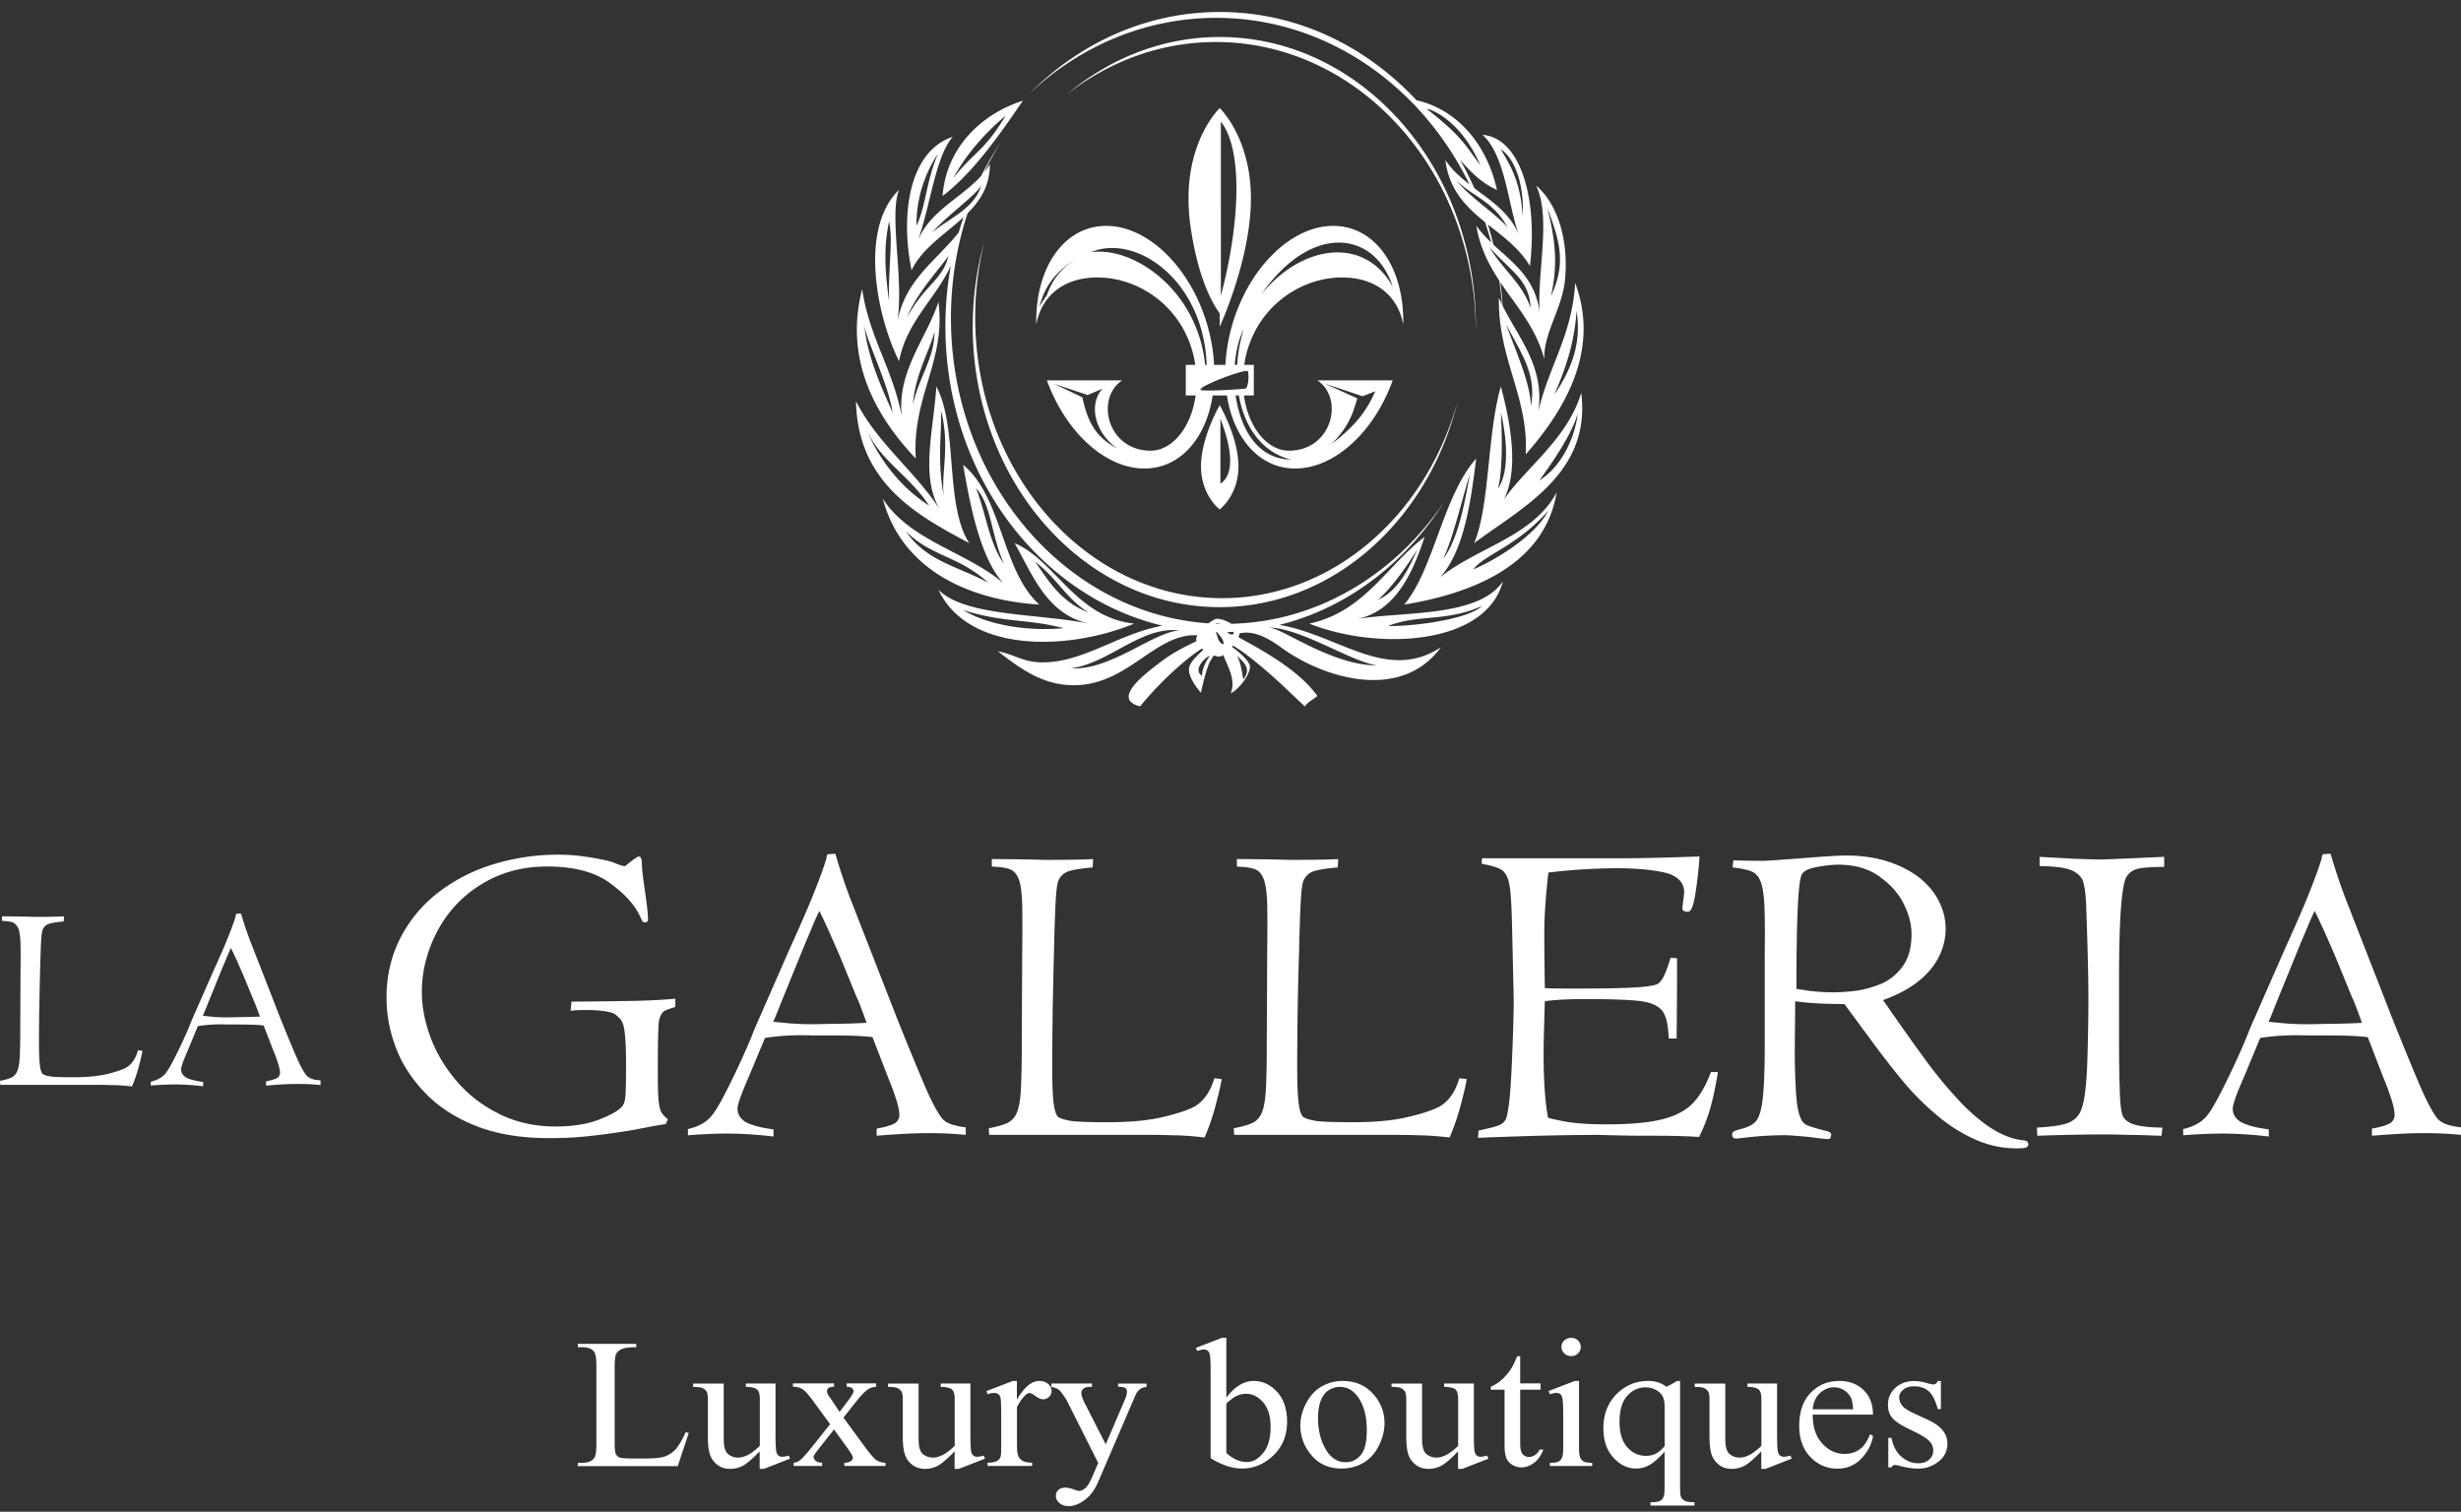 <svg xmlns="http://www.w3.org/2000/svg" width="140" height="86" viewBox="0 0 140 86">
    <rect x="0" y="0" width="140" height="86" fill="#333333" stroke="none"/>
    <g fill="none" fill-rule="nonzero">
        <path fill="#fff"
              d="M85.527 28.45c.935-1.739.36-4.546-.145-6.461-.78 2.61-.625 6.825-1.525 8.912 2.695-2.014 6.675-3.968 6.095-8.553-.79 2.635-3.135 4.23-4.425 6.101zm-.145-4.989c.32 1.384.515 3.329-.165 4.333.305-1.216.21-3.328.165-4.333zm2.19 3.87c.835-1.162 1.84-2.614 2.19-3.83-.185 1.482-.96 3.062-2.19 3.83zM62.926 12.85c-2.415 0-4.045 2.413-3.975 5.609.31-1.694 1.63-2.674 3.47-2.674 2.47 0 4.94 1.768 5.52 4.644.02.113.04.221.055.33h-.54v1.738h.56c-.25 1.846-1.35 3.141-2.555 3.141-2.47 0-3.165-2.969-1.625-3.998h-4.28c1.045 2.89 3.285 5.013 5.545 5.013 2.035 0 3.51-1.709 3.885-4.156h.81c.375 2.442 1.85 4.156 3.885 4.156 2.266 0 4.506-2.118 5.546-5.013h-4.28c1.535 1.03.84 3.998-1.626 3.998-1.205 0-2.31-1.295-2.555-3.141h.56v-1.738h-.545c.015-.109.035-.222.055-.33.58-2.876 3.05-4.644 5.52-4.644 1.84 0 3.16.985 3.47 2.674.07-3.19-1.56-5.609-3.98-5.609-2.73 0-5.435 3.088-6.03 6.9-.055.344-.085.679-.105 1.009h-.645a8.98 8.98 0 0 0-.105-1.01c-.6-3.811-3.3-6.899-6.035-6.899zm-1.355 9.75l-1.61-.768 1.91.64.855-.36c-.77.798-.54 2.423.82 3.394-1.245-.66-1.675-1.527-1.975-2.906zm15.64.06l-1.854-.838 2.16.72.72-.282c-.53 1.197-1.18 1.99-2.49 3.004.995-1.01 1.215-1.743 1.465-2.605zm2.02-6.343c-1.62-2.94-5.225-2.388-7.5.458 2.866-4.132 6.476-3.644 7.5-.458zm-19.68.487a7.79 7.79 0 0 0-.42.636c.34-1.33 1.13-2.162 2.195-2.768-.955.557-1.475 1.251-1.775 2.132zm13.875 9.337c-1.89-.02-2.865-1.753-3.135-3.644h.185c.31 1.777 1.3 3.23 2.95 3.644zm-2.67-7.426a8.596 8.596 0 0 0-.375 2.039h-.14c.06-.773.24-1.492.515-2.039zm.2 2.383c.11 0 .095.98-.125 1.01-.22.03-1.9.152-2.46.093s2.055-1.103 2.585-1.103zm-2.31-.34h-.09c-.425-4.269-4.105-6.775-6.5-6.406 2.53-1.088 6.41 1.556 6.59 6.407zm-13.855 5.688c.425 2.477 1.005 5.328 2.285 6.727-2.105-1.788-5.335-2.418-6.855-4.802 1.03 3.92 4.71 5.757 8.905 6.023-2.145-1.93-2.095-6.111-4.335-7.948zm-3.265 3.772c1.47 1.467 2.99 1.379 4.695 2.935-1.74-.946-3.505-1.207-4.695-2.935zm3.99-2.452c.91 1.004.82 2.516 1.595 4.318-.865-1.236-1.045-2.994-1.595-4.318zm21.546 7.47c2.41-.38 3.37-2.88 3.985-4.698-2.175 1.66-3.43 4.264-6.566 4.94 3.9 1.545 10.066 1.24 11.016-2.409-1.395 2.098-5.845 1.699-8.435 2.167zm3.58-3.989c-.41.862-1.005 2.33-2.255 2.876.885-.778 1.71-2.034 2.255-2.876zm-1.675 4.363c1.735-.684 3.27-.212 5.335-1.133-.775.769-4.04 1.177-5.335 1.133zm4.625-25.123c-.515-.4-1-.833-1.37-1.384.22 1.723 1.19 2.674 2.255 3.53.13.38.25.769.355 1.163-.31-.296-.6-.606-.85-.956.215 1.266.72 2.231 1.305 3.117.07.449.12.902.155 1.364-.06-.128-.12-.256-.175-.384-.06 3.482 1.715 5.698 1.525 8.913 1.875-2.127 4.35-5.663 2.815-9.755-.17 2.98-1.51 4.757-2.095 7.308.37-2.546-1.15-4.21-2.035-6.018a16.291 16.291 0 0 0-.125-1.324c.92 1.369 2.015 2.556 2.5 4.373-.055-1.458 1.005-2.871 1.17-4.457.25-2.398-.48-4.456-1.64-5.421.875 1.797.05 4.929.205 7.233-.235-1.95-1.51-2.826-2.63-3.87-.095-.39-.2-.773-.315-1.148.88.7 1.8 1.36 2.39 2.364.455-3.723-.49-7.283-2.695-7.465 1.34 1.197 1.48 4.26 2.11 5.781-.495-1.285-1.56-1.984-2.575-2.743-.25-.561-.52-1.103-.82-1.63.63.739 1.305 1.38 2.105 1.724-.565-2.58-2.255-4.575-4.575-5.097C77.677 2.592 73.736.682 69.392.682c-4.166 0-7.956 1.753-10.816 4.628 2.855-2.678 6.56-4.294 10.61-4.294 6.236 0 11.656 3.836 14.406 9.47zm6.1 7.189c.16 1.197.16 2.684-1.275 4.781.635-1.467 1.14-2.89 1.275-4.781zm-2.605 5.446c0-1.354-1.02-3.51-1.4-4.668.835 1.65 1.75 2.812 1.4 4.668zm1.14-6.273c.455-1.97.185-3.413-.2-5.018.67 1.827 1.11 3.102.2 5.018zm-3.22-2.482l.065.064c1.125 1.162 1.93 1.64 2 3.087-.41-1.196-1.215-1.88-1.955-2.88-.04-.05-.075-.104-.115-.158-.095-.138-.19-.28-.285-.428l.29.315zm.36-5.88c.575.35 1.35 1.552 1.26 3.831-.12-1.821-.59-2.757-1.26-3.83zm-1.295 2.704c.615.418 1.25.896 1.705 1.782-.195-.305-.88-.842-1.56-1.408a9.339 9.339 0 0 0-.23-.192c-.46-.389-.885-.778-1.115-1.098.285.295.62.527.97.763.08.05.155.099.23.153zm.14-1.798c-.865-1.132-1.05-1.65-3.055-3.2.365.03 1.995.768 3.055 3.2zm-.26 9.312C83.882 9.698 77.277 2.39 69.166 2.39c-3.14 0-6.055 1.098-8.455 2.965 2.425-2.039 5.43-3.25 8.68-3.25 8.03 0 14.566 7.381 14.566 16.451 0 .055-.005.099-.005.148zm-12.79-7.416c0-3.461-1.776-5.14-1.776-5.14s-1.775 1.679-1.775 5.14c0 .458.03.921.085 1.38.405 2.968 1.175 4.436 1.69 5.165v.748c.005 0 1.775-3.831 1.775-7.293zm-1.71-4.367c1.244 1.546 1.114 5.702 0 9.907V6.921zm-7.58 15.55l-.306.128.305-.128zM58.19 5.73c-2.445.778-4.37 2.738-4.57 5.421 1.84-1.398 3.4-3.727 4.57-5.421zm-.985.852c-1.21 2.033-1.845 2.097-2.985 3.565.91-1.674 2.165-2.87 2.985-3.565zM55.14 30.9c-1.41-2.166-.625-6.583-1.875-8.912-.155 2.481-.925 5.126.205 7.002-1.44-2.211-3.54-3.743-4.775-6.16.095 4.722 3.62 6.554 6.445 8.07zm-1.615-7.568c.525 2.004.02 3.526.155 4.84-.385-2.097-.085-3.584-.155-4.84zm-.67 5.426c-1.78-1.117-2.965-2.895-3.51-4.21.79 1.704 2.355 2.477 3.51 4.21zm29.1 4.058l-.004-.005c1.385-1.546 1.745-4.506 2.025-6.726-1.9 2.142-2.42 6.347-4.1 8.312 4.215-.69 8.025-2.433 8.675-6.382-1.325 2.496-4.48 3.117-6.595 4.801zm1.68-5.89c-.164.685-.544 3.664-1.55 4.866.53-.965 1.2-3.831 1.55-4.865zm.18 5.467c.61-.838 2.446-1.286 4.256-3.33-.65 1.29-2.705 2.66-4.255 3.33zM72.782 35.55c3.856-.96 7.176-3.511 9.376-7.002-2.785 4.116-7.165 6.815-12.106 6.938-.325-.202-.74-.335-.925-.261-.095.04-.235.123-.38.236-8.16-.551-14.65-8.13-14.65-17.372 0-2.093.335-4.097.945-5.954.72-.719 1.265-1.56 1.27-2.787-.095.158-.205.3-.315.438a18.5 18.5 0 0 1 .935-1.689c-.405.601-.775 1.241-1.11 1.901-1.15 1.28-2.885 1.965-3.61 3.683.695-1.856.99-4.766 1.99-5.899-2.445.803-3.01 4.319-2.345 7.588.625-1.275 1.925-2.058 2.96-3.018-.1.28-.19.571-.275.862-1.265 1.625-3.075 2.688-3.51 5.17.425-2.418-.48-6.12.115-7.588-2.29 2.216-1.27 7.214 0 9.755.42-2.265 2.115-3.595 2.945-5.441a19.18 19.18 0 0 0-.31 3.461c0 8.352 5.3 15.349 12.345 17.023-2.635.483-4.775 2.31-7.24 2.064-.78-.08-1.405-.493-2.11-.601 1.395 1.093 2.645 1.935 4.335 1.925 3.08-.015 4.61-2.979 7.005-2.841-.06.118-.09.231-.055.325 0 .005.005.01.005.01-.565.266-1.295.615-2.035 1.177-.92.699-2.83 2.127-1.17 2.53.74-.935 2.26-2.486 3.51-3.289.025.025.055.045.08.07-.495.472-.84.792-.815 1.186.035.537.68 1.26.68 1.26s.31-1.477.56-1.851c.055-.079.11-.172.165-.27.12.039.23.063.315.063.065 0 .14-.034.23-.088.27.67.73 1.437.425 2.176.475-.226 1.1-1.064 1.095-1.507-.005-.344-.71-.906-1.02-1.132.02-.025.04-.045.06-.07.675.395 1.39 1.005 1.865 1.41.855.723 1.515 1.407 2.225 2.048.16-.276.486-.39.706-.601-1.08-1.482-3.08-2.566-4.49-3.339a.552.552 0 0 0 .054-.212c.82-.206 1.695.3 2.36.788 2.406 1.758 6.82 3.117 9.106-.005-3.075 2.02-5.805-.694-9.19-1.27zM53.361 8.738c-.685 1.61-.695 3.033-1.225 4.097-.01-1.778.6-3.137 1.225-4.097zm-.335 4.5c.76-.91 2.525-2.152 2.795-2.698-.11.394-.315.714-.575 1a2.807 2.807 0 0 1-.21.211c-.63.586-1.465.995-2.01 1.487zm-2.45 3.886c-.26-1.862-.29-3.162 0-4.516.245 1.064-.06 2.63 0 4.516zm1.035.925c.455-1.3 2.085-3.048 2.34-3.496-.27 1.315-1.425 1.733-2.34 3.496zm9.31 19.973c2.19-.296 3.965-2.393 6.155-2.162-1.595.168-3.9 2.285-6.155 2.162zm7.47.428c-.57-.32.175-1.088.435-1.132-.31.408-.47.9-.435 1.132zm2.335.197c-.07-.369-.145-1.068-.39-1.364.545.473.82.832.39 1.364zm-1.25-3.161c-.095 0-.19-.005-.285-.005a.244.244 0 0 0-.06-.04c.115.01.235.025.345.045zm-.315.478h.07c.19.206.405.492.38.689-.325-.084-.32-.414-.45-.69zm.655-.005l.345-.015c.01.034.02.074.02.118-.15.084-.265-.005-.365-.103zm2.345-.266c1.89.044 4.676 1.95 6.18 2.161-2.6 0-5.405-2.142-6.18-2.161zm-16.16-21.967a18.006 18.006 0 0 0-.525 4.323c0 8.81 6.3 15.98 14.045 15.98 6.266 0 11.58-4.688 13.386-11.14-1.665 6.717-7.095 11.651-13.526 11.651-7.745 0-14.045-7.17-14.045-15.979.005-1.684.235-3.309.665-4.835zm-2.615 3.447c-.68 2.088-2.36 3.93-2.09 6.5-.5-2.664-1.84-4.462-2.25-7.224-1.1 4.25 1.02 7.49 3.05 9.637-.215-3.556 1.725-5.535 1.29-8.913zm-4.22 1.334c.105.813 1.4 3.413 1.61 4.964-.545-1.27-1.415-3.048-1.61-4.964zm3.995.365c0 1.467-.82 2.476-1.23 4.111.135-1.689 1.005-3.161 1.23-4.111zm15.16 7.657c0 1.654 1.065 2.452 1.065 2.452s1.065-.803 1.065-2.452c0-1.655-1.065-3.477-1.065-3.477s-1.065 1.822-1.065 3.477zm1.105-2.704c.755 1.955.725 3.22 0 3.689v-3.689zm-4.905 11.651c-3.325-.354-4.48-3.59-6.8-4.575 1.06 1.886 1.85 4.043 4.22 4.575-2.835-.581-7.035-.394-8.555-1.925 1.69 3.585 7.32 3.5 11.135 1.925zm-5.63-3.516c1.3 1.005 1.71 2.034 3.01 2.876-1.55-.61-2.21-1.724-3.01-2.876zm1.62 3.777c-2.05.187-4.285-.167-5.72-1.03 2.32.735 3.645.483 5.72 1.03zM39.004 81.48l.178.037-.627 1.89H32.87v-.191h.276c.31 0 .533-.094.666-.286.074-.107.114-.365.114-.758v-4.491c0-.435-.05-.707-.153-.814-.143-.15-.35-.225-.627-.225h-.276v-.192h3.326v.192c-.39-.005-.661.033-.82.103-.157.07-.266.164-.32.271-.06.108-.089.37-.089.786v4.375c0 .286.03.477.089.585.044.07.109.126.202.159.09.033.37.052.844.052h.538c.563 0 .958-.038 1.185-.117.227-.08.434-.22.622-.417.177-.215.365-.529.557-.959zm5.489 1.394a.325.325 0 0 1-.207-.07c-.06-.047-.104-.13-.129-.253-.024-.121-.04-.453-.04-.996v-2.85H42.43v.192c.326.005.538.056.641.15.104.094.153.276.153.543v2.662c-.271.262-.503.435-.7.529-.198.093-.376.14-.529.14a.88.88 0 0 1-.582-.206c-.163-.136-.242-.426-.242-.86V78.71H39.43v.192c.262-.005.44.019.538.065a.534.534 0 0 1 .227.197c.05.084.074.239.074.463v2.101c0 .44.04.777.118 1.015.08.239.223.435.425.59.202.154.444.229.72.229.247 0 .484-.056.711-.168.222-.113.548-.389.973-.829v.997h.241l1.486-.58-.074-.178a1.35 1.35 0 0 1-.375.07zm4.723-.542l-1.234-1.685.676-.856c.306-.388.548-.641.726-.758a.955.955 0 0 1 .459-.14V78.7h-1.678v.192c.138 0 .237.023.296.074a.24.24 0 0 1 .094.183c0 .089-.129.304-.39.64l-.405.534-.35-.533-.178-.257c-.128-.174-.187-.3-.187-.38 0-.079.03-.14.088-.191.06-.047.163-.07.311-.07V78.7H45.11v.192c.222 0 .405.046.548.14.143.094.35.327.622.697l.942 1.291-1.041 1.31c-.326.408-.558.66-.691.758a.71.71 0 0 1-.34.127v.182h1.618v-.182c-.163-.005-.286-.042-.365-.112-.08-.07-.123-.14-.123-.225 0-.056.123-.243.37-.552l.794-1.006.726 1.006c.232.318.345.515.345.594 0 .08-.034.14-.103.192-.09.07-.217.103-.38.103v.182h2.34v-.182a.987.987 0 0 1-.504-.14c-.129-.085-.346-.333-.652-.744zm6.362.542a.325.325 0 0 1-.207-.07c-.06-.047-.104-.13-.128-.253-.025-.121-.04-.453-.04-.996v-2.85h-1.688v.192c.326.005.538.056.642.15.103.094.153.276.153.543v2.662c-.272.262-.504.435-.701.529-.198.093-.37.14-.528.14a.88.88 0 0 1-.583-.206c-.163-.136-.241-.426-.241-.86V78.71h-1.738v.192c.262-.005.44.019.538.065a.534.534 0 0 1 .227.197c.05.084.074.239.074.463v2.101c0 .44.04.777.119 1.015.079.239.222.435.424.59.203.154.444.229.72.229.248 0 .484-.056.711-.168.223-.113.548-.389.973-.829v.997h.242l1.485-.58-.074-.178a1.35 1.35 0 0 1-.38.07zm3.549-4.314c-.435 0-.864.351-1.278 1.058V78.56h-.228l-1.5.576.054.182a1.12 1.12 0 0 1 .38-.074c.094 0 .173.023.237.07a.358.358 0 0 1 .129.229c.02.103.034.43.034.978v1.82c0 .276-.01.44-.025.496a.435.435 0 0 1-.187.262c-.123.075-.311.112-.563.112v.183h2.537v-.183c-.222 0-.395-.033-.513-.093a.543.543 0 0 1-.247-.23c-.069-.135-.104-.332-.104-.59v-2.254c.173-.323.341-.552.504-.693.074-.07.148-.103.212-.103.074 0 .193.061.35.178.158.117.302.178.425.178a.461.461 0 0 0 .336-.14.461.461 0 0 0 .143-.337.518.518 0 0 0-.193-.398.81.81 0 0 0-.503-.169zm4.481.333c.153 0 .262.009.326.032.06.024.109.052.133.09a.22.22 0 0 1 .04.14c0 .135-.03.276-.094.416l-1.11 2.597-1.21-2.372c-.118-.234-.177-.421-.177-.552 0-.099.04-.183.123-.248.079-.066.202-.099.365-.099h.114v-.192h-2.31v.192c.183.042.316.09.4.145.059.042.133.122.222.244.118.159.207.29.261.393l1.782 3.546-.35.814c-.129.304-.257.51-.385.618-.129.107-.247.159-.356.159-.034 0-.128-.023-.271-.075a1.552 1.552 0 0 0-.489-.112c-.172 0-.31.042-.41.13a.44.44 0 0 0-.147.347c0 .15.069.285.207.402.138.117.31.174.523.174.291 0 .597-.117.913-.351.316-.234.573-.576.765-1.03l2.019-4.693c.089-.215.153-.346.182-.393a.892.892 0 0 1 .237-.229.784.784 0 0 1 .311-.084v-.192h-1.614v.183zm9.042.29c.38.411.568.978.568 1.689 0 .833-.291 1.506-.879 2.016-.503.44-1.06.655-1.678.655-.29 0-.582-.051-.878-.15a4.207 4.207 0 0 1-.913-.444v-4.87c0-.534-.015-.861-.04-.988-.025-.121-.069-.206-.128-.252a.33.33 0 0 0-.217-.066c-.099 0-.227.028-.38.084l-.074-.177 1.49-.576h.242v3.406c.479-.631.997-.95 1.555-.95.508 0 .952.211 1.332.623zm-.37 1.984c0-.604-.143-1.067-.424-1.39-.282-.323-.607-.487-.968-.487-.192 0-.385.047-.572.14-.143.07-.33.207-.553.412v2.812c.183.173.375.3.573.389.197.089.4.13.602.13.33 0 .636-.172.918-.514.286-.342.424-.842.424-1.492zm5.903-1.792c.385.463.578.991.578 1.59 0 .421-.109.847-.321 1.278-.212.43-.509.758-.879.973-.375.22-.79.327-1.248.327-.746 0-1.343-.28-1.782-.847a2.549 2.549 0 0 1-.558-1.6c0-.43.114-.86.34-1.286.228-.426.524-.74.889-.945.37-.206.76-.305 1.17-.305.755 0 1.357.272 1.811.815zm-.43 1.983c0-.832-.187-1.492-.567-1.97-.257-.327-.582-.49-.982-.49-.193 0-.385.055-.578.163-.192.108-.35.295-.468.566-.119.272-.178.618-.178 1.044 0 .683.143 1.272.43 1.768.286.496.666.744 1.134.744.35 0 .637-.136.87-.412.226-.276.34-.744.34-1.413zm6.466 1.516a.325.325 0 0 1-.207-.07c-.06-.047-.104-.13-.128-.253-.025-.121-.04-.453-.04-.996v-2.85h-1.688v.192c.326.005.538.056.642.15.103.094.153.276.153.543v2.662c-.272.262-.504.435-.701.529-.197.093-.375.14-.528.14a.88.88 0 0 1-.583-.206c-.162-.136-.241-.426-.241-.86V78.71H79.16v.192c.262-.005.44.019.538.065a.534.534 0 0 1 .227.197c.05.084.074.239.074.463v2.101c0 .44.04.777.119 1.015.079.239.222.435.424.59.203.154.444.229.72.229.248 0 .485-.056.712-.168.222-.113.547-.389.972-.829v.997h.242l1.485-.58-.074-.178a1.35 1.35 0 0 1-.38.07zm3.1-.093a.643.643 0 0 1-.346.103.449.449 0 0 1-.355-.16c-.094-.107-.138-.313-.138-.617v-3.05h1.16v-.36h-1.16v-1.545h-.168c-.148.346-.262.585-.346.711a3.138 3.138 0 0 1-.552.641 2.11 2.11 0 0 1-.607.384v.168h.784v3.163c0 .337.04.59.114.754a.8.8 0 0 0 .35.374c.158.089.321.13.489.13.247 0 .484-.083.716-.252.232-.168.41-.42.538-.758h-.213a.79.79 0 0 1-.266.314zm2.576.145c-.044-.099-.069-.295-.069-.59V78.56h-.237l-1.495.576.074.182c.143-.051.266-.074.37-.074.094 0 .168.023.222.065.054.042.094.117.118.23.035.149.05.481.05.991v1.81c0 .291-.025.487-.074.59a.45.45 0 0 1-.198.22c-.084.047-.246.066-.488.066v.182h2.408v-.182c-.237 0-.395-.024-.483-.07a.495.495 0 0 1-.198-.22zm-.513-5.779a.525.525 0 0 0 .385-.154.484.484 0 0 0 .158-.37.485.485 0 0 0-.158-.365.537.537 0 0 0-.385-.15.572.572 0 0 0-.395.15.482.482 0 0 0-.158.365c0 .14.054.267.163.37a.544.544 0 0 0 .39.154zm6.475 8.24c.094.047.272.07.538.07v.192h-2.502v-.192h.104c.202 0 .355-.028.459-.084a.387.387 0 0 0 .172-.201c.045-.099.065-.286.065-.567v-2.02c-.331.369-.617.621-.86.757a1.543 1.543 0 0 1-.764.201c-.479 0-.908-.206-1.288-.622-.376-.412-.568-.968-.568-1.66 0-.796.247-1.447.745-1.947.499-.5 1.1-.754 1.802-.754.207 0 .395.028.567.085.173.056.331.135.464.248a4.94 4.94 0 0 0 .602-.328h.183v6.045c0 .3.02.496.064.58a.57.57 0 0 0 .217.197zm-1.16-5.33c0-.257-.034-.458-.103-.603a.895.895 0 0 0-.375-.374 1.22 1.22 0 0 0-.612-.155c-.405 0-.75.164-1.042.487-.29.323-.434.819-.434 1.478 0 .632.148 1.114.44 1.442.295.327.646.49 1.065.49.213 0 .405-.041.568-.13.168-.09.33-.23.494-.43v-2.204zm6.772 2.817a.325.325 0 0 1-.207-.07c-.06-.047-.104-.13-.128-.253-.025-.121-.04-.453-.04-.996v-2.85h-1.688v.192c.326.005.538.056.642.15.103.094.153.276.153.543v2.662c-.272.262-.504.435-.701.529-.198.093-.37.14-.528.14a.88.88 0 0 1-.583-.206c-.163-.136-.242-.426-.242-.86V78.71H96.41v.192c.262-.005.44.019.538.065a.534.534 0 0 1 .227.197c.05.084.074.239.074.463v2.101c0 .44.04.777.119 1.015.079.239.222.435.424.59.202.154.444.229.72.229.247 0 .484-.056.711-.168.223-.113.548-.389.973-.829v.997h.242l1.485-.58-.074-.178c-.143.042-.266.07-.38.07zm5.079-2.4h-3.425c-.005.697.172 1.245.538 1.642.36.398.784.595 1.273.595.326 0 .607-.085.849-.253.242-.169.44-.459.602-.87l.168.103c-.074.467-.296.893-.662 1.282-.365.383-.819.575-1.372.575-.597 0-1.105-.22-1.53-.66-.424-.44-.636-1.029-.636-1.773 0-.805.217-1.432.651-1.88.434-.45.982-.675 1.639-.675.557 0 1.011.174 1.372.52.355.346.533.81.533 1.394zm-1.13-.3c-.02-.299-.055-.514-.114-.636a1.056 1.056 0 0 0-.405-.454 1.072 1.072 0 0 0-.562-.163c-.301 0-.568.112-.805.332-.237.22-.375.529-.414.922h2.3zm4.269.604l-.79-.365c-.34-.159-.572-.304-.68-.444a.742.742 0 0 1-.174-.492c0-.154.08-.294.232-.42.153-.127.36-.192.612-.192.331 0 .607.088.82.27.217.183.39.525.528 1.026h.177v-1.6h-.177a.451.451 0 0 1-.114.159.233.233 0 0 1-.133.037c-.06 0-.183-.023-.37-.075a2.623 2.623 0 0 0-.711-.117c-.444 0-.804.131-1.086.388-.281.262-.42.585-.42.969 0 .3.08.543.243.74.162.196.503.42 1.026.668.523.248.874.45 1.046.613.173.16.262.36.262.594 0 .197-.079.36-.237.501-.158.14-.36.206-.607.206-.355 0-.671-.122-.957-.365-.287-.243-.48-.604-.578-1.08h-.178v1.679h.178c.05-.09.114-.136.193-.136.074 0 .172.019.29.052.39.103.736.154 1.042.154.425 0 .805-.131 1.145-.393.34-.262.514-.608.514-1.034.004-.557-.36-1.001-1.096-1.343z"/>
        <path fill="#fff"
              d="M120.902 48.842c.785-.033 1.52-.066 2.212-.099v.575c-.75 0-1.264.038-1.536.118a.994.994 0 0 0-.612.457c-.282.513-.42 2.473-.42 5.874 0 2.346 0 3.83.005 4.451.005.622.02 1.286.044 1.998.02.57.065.97.144 1.21.079.236.286.415.627.533l.02.004.158.043c.34.085.83.136 1.471.141l-.049.462c-.118 0-.355-.005-.711-.02a40.241 40.241 0 0 0-1.101-.027c-.38-.01-.672-.015-.875-.02-.207-.004-.44-.004-.7-.004-.376 0-.687 0-.94.005a202.769 202.769 0 0 0-2.134.047c-.335.014-.537.019-.606.019l-.025-.462c.919-.047 1.546-.15 1.867-.306.326-.156.548-.4.667-.744.168-.439.276-1.272.326-2.492.044-1.225.069-2.511.069-3.873 0-1.224-.045-2.99-.129-5.29-.024-.636-.094-1.088-.197-1.361a.797.797 0 0 0-.168-.254l-.074-.076a1.44 1.44 0 0 0-.474-.273c-.37-.132-.949-.198-1.734-.207v-.523c.963.047 1.566.08 1.803.099.869.033 1.452.047 1.753.047.094 0 .533-.019 1.319-.052zm-88.39 8.14l-.05.523c.203-.033.475-.047.806-.047.785 0 1.328.066 1.64.198.108.047.187.127.266.207l.119.108c.089.128.158.278.197.467.08.39.124 1.083.124 2.072 0 1.018-.015 1.65-.04 1.89-.025.244-.084.423-.178.536-.202.245-.647.495-1.323.759-.677.259-1.502.39-2.475.39-1.15 0-2.207-.23-3.165-.696l-.109-.062a7.4 7.4 0 0 1-2.336-1.813c-.672-.787-1.17-1.62-1.497-2.502-.325-.88-.493-1.743-.493-2.581 0-1.178.291-2.322.869-3.434a6.832 6.832 0 0 1 2.509-2.685c1.091-.679 2.346-1.018 3.758-1.018 1.492 0 2.672.306 3.536.919l.015.014.045.038c.83.598 1.402 1.239 1.708 1.922.06.136.1.221.124.245.02.023.069.037.148.037.104 0 .153-.061.153-.183 0-.283-.06-.815-.173-1.588-.113-.772-.173-1.277-.173-1.512 0-.311-.059-.462-.177-.462-.07 0-.331.184-.78.551-.11 0-.351-.075-.717-.23a5.798 5.798 0 0 0-.627-.151c-.326-.07-.701-.132-1.131-.189-.43-.056-.88-.084-1.348-.084-1.235 0-2.44.179-3.616.532a9.78 9.78 0 0 0-3.146 1.587 7.631 7.631 0 0 0-2.187 2.6c-.534 1.028-.8 2.168-.8 3.411 0 .952.172 1.894.523 2.827.35.932.904 1.794 1.664 2.586.761.791 1.724 1.422 2.89 1.884 1.17.462 2.538.697 4.119.697.518 0 .972-.01 1.358-.033.385-.019.894-.07 1.536-.146a42.239 42.239 0 0 0 2.01-.296c1.047-.203 1.64-.311 1.778-.316l.128-.283a1.513 1.513 0 0 1-.365-.386c-.074-.118-.129-.33-.158-.64-.035-.307-.05-.825-.05-1.546 0-.984.005-1.653.015-2.011.01-.358.02-.627.03-.806.015-.179.04-.32.084-.428.069-.17.148-.283.237-.335.089-.052.301-.132.632-.235v-.467c-.736.066-1.605.109-2.618.127-1.017.015-2.113.029-3.289.038zm21.8 7.033a3.5 3.5 0 0 0 .627.118v.429a21.57 21.57 0 0 0-2.02-.1c-.513 0-.988.015-1.427.038-.44.024-.785.047-1.042.066l-.578.043v-.405c.39-.066.706-.151.938-.255a.547.547 0 0 0 .351-.537c0-.235-.08-.58-.232-1.027a11.291 11.291 0 0 0-.346-.928l-.81-2.096-.05-.122-.088-.236c-.494-.066-1.304-.099-2.425-.099h-1.013c-1.017-.033-1.91.019-2.681.146l-.939 2.257c-.415.942-.622 1.535-.622 1.77 0 .283.133.524.405.717.094.066.232.127.395.183l.163.057c.282.085.642.155 1.087.217v.405a23.176 23.176 0 0 0-2.544-.17c-.716 0-1.491.033-2.326.1v-.354c.514-.123.904-.311 1.175-.575.203-.17.475-.575.815-1.215.336-.636.677-1.333 1.023-2.087.345-.754.597-1.338.75-1.762l2.05-4.673c.257-.56.519-1.15.785-1.762.267-.612.524-1.23.76-1.846.238-.617.416-1.117.524-1.489 0-.103.025-.183.08-.23l.424-.024c.262.904.553 1.771.87 2.6l2.681 6.868a180.32 180.32 0 0 0 1.566 3.802c.355.815.661 1.399.928 1.752.124.17.326.292.593.386l.153.038zm-5.013-5.827c-.296-.829-.489-1.324-.573-1.474l-.918-2.247a79.533 79.533 0 0 0-.583-1.329c-.055-.127-.104-.235-.153-.344l-.153-.33a11.027 11.027 0 0 0-.312-.64c-.163.34-.3.655-.414.933-.114.282-.238.565-.366.862L44.38 57.17c-.198.504-.326.82-.395.951.178.028.38.042.573.061l.281.029c.43.033.884.056 1.378.056l1.176-.023a37.025 37.025 0 0 0 1.906-.057zm46.988 4.588c-.405.415-.988.716-1.749.905-.76.188-1.812.282-3.15.282-.539 0-.983-.014-1.344-.042a13.456 13.456 0 0 1-.825-.085 11.915 11.915 0 0 1-.474-.09l-.227-.046a7.633 7.633 0 0 1-.454-.114c-.213-1.144-.292-2.779-.232-4.894l.049-1.733c.553-.08 1.324-.123 2.301-.123 1.526 0 2.588.042 3.186.123.494.066.844.212 1.072.419l.079.08c.02.019.044.038.059.061.207.292.326.815.35 1.56h.45c.01-.863.015-1.626.02-2.295.005-.669.005-1.422.005-2.27l-.37-.024c-.144.48-.277.834-.396 1.07-.118.23-.247.376-.375.433-.134.056-.39.104-.776.146-.671.066-1.916.099-3.723.099-.484 0-.865 0-1.17-.005l-.238-.005c-.222-.004-.39-.009-.474-.014l-.015-1.097c-.01-.782-.015-1.47-.015-2.073 0-.919.08-2.054.232-3.406a33.71 33.71 0 0 1 3.927-.245c1.042 0 1.93.08 2.682.245.34.076.597.203.78.368l.094.094c.158.179.242.4.242.673 0 .043-.02.194-.05.453a5.35 5.35 0 0 0-.05.461c0 .123.11.184.322.184.173 0 .311-.349.42-1.05.108-.698.187-1.4.232-2.097-1.857.066-3.25.1-4.169.1h-8.198c-.02.08-.025.188-.025.315.573.103.959.226 1.166.367.04.029.079.066.114.109l.064.084c.108.156.187.368.237.65.074.424.123 1.235.148 2.44l.089 3.882c.01.255 0 .881-.03 1.89-.03 1.007-.069 1.916-.113 2.727-.045.81-.094 1.366-.149 1.677-.044.31-.083.523-.128.64a.684.684 0 0 1-.212.297c-.1.08-.287.156-.558.226-.277.07-.544.132-.81.189l-.025.414c.484-.023 1.25-.052 2.292-.085a147.388 147.388 0 0 1 4.603-.084c-.084 0 .172.009.78.023.607.014 1.17.024 1.699.024.879 0 1.56.004 2.044.019.484.014.87.028 1.151.056a9.203 9.203 0 0 0 .627-1.592c.163-.556.312-1.258.45-2.106h-.395c-.292.777-.642 1.376-1.047 1.79zm19.098 2.332c0 .075-.04.127-.114.165-.074.038-.261.056-.548.056-.83 0-1.625-.174-2.39-.518a9.17 9.17 0 0 1-2.188-1.399 15.283 15.283 0 0 1-1.842-1.842 52.54 52.54 0 0 1-1.907-2.454l-1.175-1.597-.099-.132-.197-.268c-1.126 0-2.06-.052-2.8-.16l-.025 2.93c0 .617.02 1.31.059 2.072.04.763.123 1.305.262 1.62.069.194.187.335.35.415.06.029.149.062.257.1l.217.07c.178.052.386.108.643.174.187.043.281.109.281.193 0 .18-.06.269-.178.269-.138 0-.494-.043-1.076-.123-.731-.066-1.18-.099-1.344-.099-.83 0-1.679.057-2.558.17-.06 0-.133.01-.217.024-.173 0-.257-.076-.257-.222 0-.08.03-.141.094-.184.064-.042.207-.09.43-.146.385-.099.661-.245.83-.442.172-.198.295-.59.37-1.173.078-.58.118-1.512.128-2.798v-5.39c.015-1.318.01-2.284-.02-2.901s-.099-1.07-.212-1.362a1.457 1.457 0 0 0-.148-.287l-.065-.075a.797.797 0 0 0-.3-.217c-.233-.099-.594-.174-1.087-.23l.049-.401c.45.014 1.027.023 1.729.023.202 0 .948-.052 2.232-.15 1.284-.104 2.094-.151 2.435-.151.894 0 1.704.118 2.42.353.716.236 1.313.551 1.797.938.48.39.845.833 1.092 1.337.247.5.37 1.013.37 1.545 0 .547-.128 1.074-.385 1.588-.257.513-.642.98-1.165 1.394-.519.42-1.19.773-2.01 1.07l.577.829a119.748 119.748 0 0 0 2 2.798c.529.711 1.102 1.399 1.71 2.054.607.66 1.23 1.191 1.861 1.606.168.108.336.203.5.287-.01-.004-.016-.01-.026-.014l.149.07c.42.194.83.317 1.234.35.178.014.257.094.257.235zm-8.41-9.125c.478-.193.898-.522 1.244-.984.35-.462.523-1.084.523-1.866 0-.55-.153-1.13-.454-1.733-.282-.565-.711-1.05-1.28-1.465l-.078-.061c-.015-.01-.025-.024-.04-.033-.632-.434-1.397-.65-2.301-.65-.376 0-.8.047-1.274.141-.474.094-.751.24-.825.443-.198.395-.296 2.558-.296 6.477.143.033.316.047.479.075l.237.038c.41.052.854.085 1.358.085.41 0 .84-.028 1.299-.085.459-.061.928-.188 1.407-.382zm-88.983 5.441c.074.014.153.029.242.038v.264c-.43-.043-.84-.061-1.235-.061-.31 0-.602.004-.874.023-.267.014-.479.028-.637.042-.158.015-.272.024-.35.029v-.245a2.64 2.64 0 0 0 .572-.156c.144-.066.218-.174.218-.33 0-.145-.05-.353-.139-.626a6.429 6.429 0 0 0-.212-.565l-.489-1.263-.05-.127L15 58.34c-.301-.038-.795-.057-1.482-.057h-.622a8.397 8.397 0 0 0-1.64.09l-.572 1.38c-.252.575-.38.937-.38 1.083 0 .175.083.32.246.439.09.06.227.117.415.164l.06.015c.152.037.32.07.533.098v.245A13.856 13.856 0 0 0 10 61.693c-.44 0-.914.019-1.422.061v-.217c.31-.075.553-.193.72-.348.124-.104.292-.354.5-.74.207-.39.414-.815.627-1.276.212-.462.365-.82.46-1.08l1.254-2.854c.158-.344.316-.702.484-1.079.163-.376.32-.753.464-1.13.148-.377.252-.678.32-.91 0-.065.016-.112.045-.14l.257-.015c.163.551.34 1.084.533 1.588l1.64 4.202c.42 1.05.741 1.823.958 2.322.218.5.405.857.568 1.07.104.14.297.24.578.296l.005-.019zm-3.205-3.594c-.183-.509-.302-.81-.35-.904l-.564-1.371c-.064-.151-.183-.42-.356-.815-.01-.024-.014-.033-.024-.052l-.139-.306a10.482 10.482 0 0 0-.217-.448c-.099.208-.183.4-.252.57-.069.17-.143.349-.222.528l-.884 2.172a7.503 7.503 0 0 1-.242.579c.123.019.262.028.395.042l.262.029c.222.014.46.023.711.023l.716-.014c.435-.005.82-.014 1.166-.033zm53.151 5.13c-.41.212-1.022.41-1.837.598-.815.189-1.828.283-3.038.283-1.1 0-1.817-.024-2.153-.076-.03-.004-.044-.009-.074-.014l-.252-.056a1.216 1.216 0 0 1-.395-.16c-.118-.113-.202-.391-.257-.83-.05-.438-.074-1.116-.074-2.04 0-1.007.01-2.025.025-3.047.015-1.027.044-2.167.074-3.43.025-1.12.054-2.039.089-2.755.034-.716.089-1.164.168-1.343a.953.953 0 0 1 .627-.541c.291-.085.73-.151 1.319-.203l.024-.476c-.454.033-1.392.047-2.825.047-.222-.009-.498-.014-.83-.023-.33-.01-1.036-.014-2.108-.024v.429c.484.019.84.07 1.062.165a.707.707 0 0 1 .286.221l.054.08c.06.085.11.184.149.302.103.306.163.772.177 1.394.015.627.015 1.545 0 2.756l-.024 5.37a48.3 48.3 0 0 1-.05 2.426c-.034.56-.108.98-.222 1.263a1.094 1.094 0 0 1-.514.593c-.227.113-.592.222-1.091.316l.025.377h8.978c.297 0 .563 0 .786.004.227.005.469.01.735.02.435 0 1.018.042 1.754.122.237-.547.45-1.15.627-1.819.178-.669.296-1.168.346-1.502l-.42-.048c-.222.764-.598 1.305-1.14 1.62zm13.937 0c-.41.212-1.022.41-1.837.598-.815.189-1.827.283-3.037.283-1.102 0-1.818-.024-2.154-.076-.03-.004-.044-.009-.074-.014l-.252-.056a1.216 1.216 0 0 1-.395-.16c-.118-.113-.202-.391-.256-.83-.05-.438-.075-1.116-.075-2.04a210.632 210.632 0 0 1 .104-6.476c.025-1.121.055-2.04.09-2.756.034-.716.088-1.164.167-1.343a.953.953 0 0 1 .627-.541c.292-.085.731-.151 1.319-.203l.025-.476c-.45.033-1.393.047-2.825.047-.223-.009-.5-.014-.83-.023-.331-.01-1.037-.014-2.109-.024v.429c.484.019.84.07 1.062.165a.707.707 0 0 1 .286.221l.05.08c.059.085.108.184.148.302.104.306.163.772.178 1.394.014.627.014 1.545 0 2.756l-.025 5.37a48.3 48.3 0 0 1-.05 2.426c-.034.56-.108.98-.222 1.263a1.094 1.094 0 0 1-.513.593c-.228.113-.593.222-1.092.316l.025.377h8.979c.296 0 .563 0 .785.004.227.005.47.01.736.02.434 0 1.017.042 1.753.122.237-.547.45-1.15.627-1.819.178-.669.297-1.168.346-1.502l-.42-.048c-.217.764-.592 1.305-1.14 1.62zM7.161 60.746c-.252.127-.622.25-1.12.367-.5.113-1.117.17-1.858.17-.622 0-1.037-.014-1.26-.038l-.152-.028a.883.883 0 0 1-.346-.122c-.074-.071-.124-.236-.158-.51-.03-.268-.05-.682-.05-1.243 0-.617.005-1.239.015-1.865.01-.627.025-1.324.045-2.097.015-.687.034-1.248.054-1.686.02-.438.054-.711.104-.82a.586.586 0 0 1 .385-.33c.178-.051.445-.094.805-.122l.015-.292a32.49 32.49 0 0 1-1.729.028 44.49 44.49 0 0 0-.508-.014c-.203-.004-.633-.01-1.29-.014v.26c.297.009.514.042.648.098.034.014.064.047.093.07l.114.123a.8.8 0 0 1 .089.17c.064.184.099.47.109.852.01.382.01.943 0 1.687l-.015 3.283c0 .646-.01 1.14-.03 1.484-.02.344-.064.603-.138.773a.66.66 0 0 1-.316.362c-.139.071-.36.137-.667.194l.015.23h5.492c.182 0 .34 0 .479.005.138.005.286.005.45.01.266 0 .622.023 1.071.075.148-.335.272-.702.385-1.112.109-.41.178-.711.213-.918l-.257-.029c-.124.471-.356.806-.687.999zM140 64.133v.429a21.57 21.57 0 0 0-2.02-.1c-.514 0-.988.015-1.427.038-.44.024-.786.047-1.042.066l-.578.043v-.405c.39-.066.706-.151.938-.255a.547.547 0 0 0 .35-.537c0-.235-.078-.58-.231-1.027a11.291 11.291 0 0 0-.346-.928l-.81-2.096-.05-.122-.088-.236c-.494-.066-1.304-.099-2.425-.099h-1.013c-1.017-.033-1.911.019-2.681.146l-.939 2.257c-.415.942-.622 1.535-.622 1.77 0 .283.133.524.405.717.094.066.232.127.395.183l.163.057c.281.085.642.155 1.087.217v.405a23.176 23.176 0 0 0-2.544-.17c-.716 0-1.491.033-2.326.1v-.354c.513-.123.904-.311 1.175-.575.208-.17.474-.575.815-1.215.336-.636.677-1.333 1.023-2.087.345-.754.597-1.338.75-1.762l2.05-4.673c.257-.56.518-1.15.785-1.762.267-.612.524-1.23.76-1.846.238-.617.416-1.117.524-1.489 0-.103.025-.183.08-.23l.424-.024c.262.904.553 1.771.87 2.6l2.68 6.868c.692 1.715 1.21 2.982 1.567 3.802.355.815.661 1.399.928 1.752.123.17.326.292.593.386l.143.043c.197.047.4.09.637.113zm-5.635-5.945c-.296-.829-.49-1.324-.573-1.474l-.919-2.247a79.538 79.538 0 0 0-.736-1.673l-.153-.33a11.027 11.027 0 0 0-.31-.64c-.164.34-.302.655-.416.933-.113.282-.237.565-.365.862l-1.447 3.552c-.198.504-.326.82-.395.951.177.028.38.042.573.061l.281.029c.43.033.884.056 1.378.056l1.175-.023a37.2 37.2 0 0 0 1.907-.057z"/>
    </g>
</svg>
